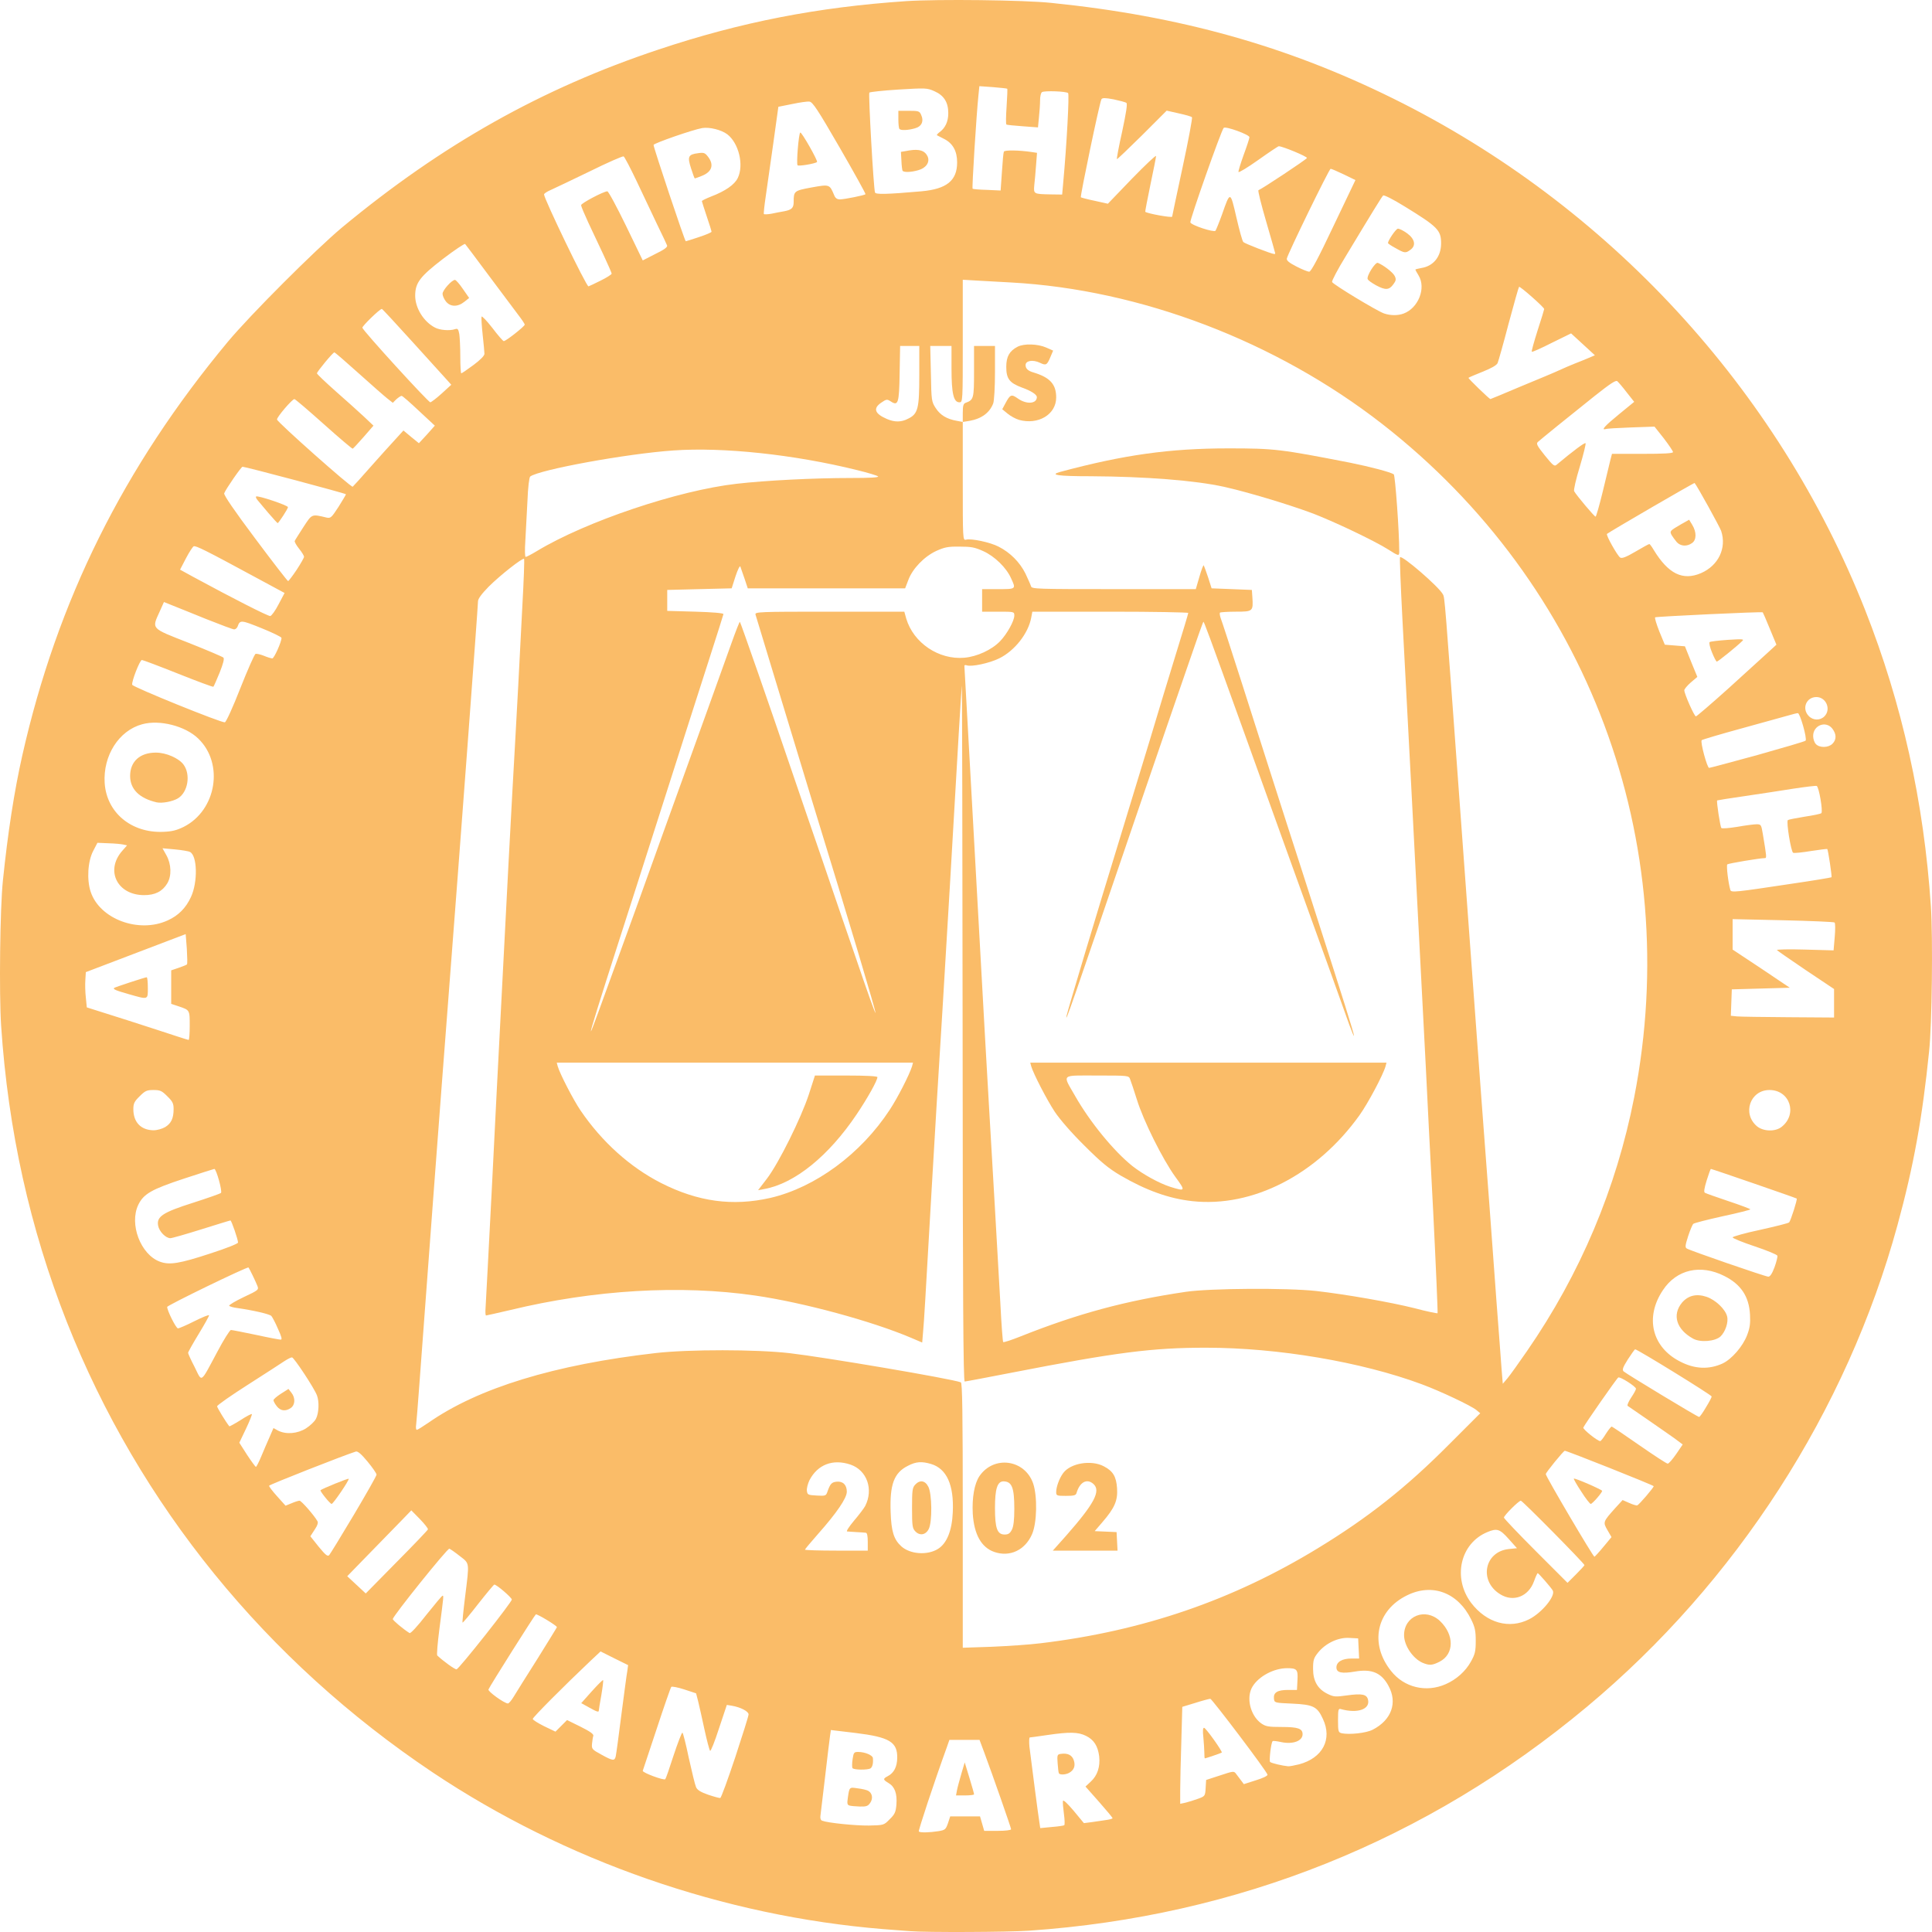 <svg width="100" height="100" viewBox="0 0 100 100" fill="none" xmlns="http://www.w3.org/2000/svg">
<path d="M47.124 99.958C46.941 99.95 46.307 99.891 45.707 99.85C37.462 99.175 29.26 96.324 22.407 91.747C13.771 85.97 7.194 77.884 3.459 68.423C1.55 63.579 0.417 58.494 0.058 53.084C-0.05 51.442 -0 46.99 0.15 45.582C0.4 43.139 0.733 40.964 1.159 39.08C2.968 31.077 6.394 24.183 11.787 17.697C12.954 16.297 16.314 12.938 17.697 11.779C22.874 7.486 28.043 4.576 34.078 2.567C38.338 1.142 42.331 0.367 46.916 0.058C48.558 -0.05 53.009 -0 54.418 0.15C61.07 0.825 66.622 2.384 72.132 5.11C83.236 10.603 92.014 20.123 96.54 31.577C98.449 36.42 99.583 41.505 99.942 46.916C100.05 48.558 100 53.009 99.85 54.418C99.5 57.861 99.05 60.353 98.216 63.404C95.59 73.024 89.863 81.902 82.136 88.346C73.85 95.265 64.055 99.191 53.251 99.933C52.159 100.008 47.941 100.025 47.124 99.958ZM48.574 94.781C48.916 94.723 48.95 94.698 49.066 94.373L49.183 94.015H49.958H50.725L50.834 94.39L50.942 94.765H51.634C52.026 94.765 52.334 94.731 52.334 94.681C52.334 94.606 51.384 91.889 50.934 90.68L50.7 90.055H49.925H49.141L49.025 90.388C48.316 92.347 47.524 94.757 47.557 94.798C47.624 94.865 48.099 94.856 48.574 94.781ZM55.085 94.473C55.118 94.456 55.11 94.19 55.068 93.881C55.027 93.581 55.002 93.281 55.018 93.214C55.035 93.139 55.26 93.356 55.577 93.731L56.102 94.365L56.494 94.315C56.702 94.281 57.036 94.24 57.236 94.206C57.427 94.181 57.586 94.14 57.586 94.106C57.586 94.081 57.269 93.698 56.886 93.264L56.185 92.472L56.452 92.222C56.802 91.906 56.952 91.447 56.894 90.913C56.827 90.372 56.619 90.047 56.21 89.847C55.802 89.646 55.352 89.638 54.21 89.805C53.751 89.871 53.343 89.93 53.301 89.93C53.268 89.93 53.259 90.147 53.284 90.413C53.393 91.305 53.751 94.056 53.801 94.34L53.843 94.623L54.435 94.565C54.76 94.54 55.052 94.498 55.085 94.473ZM46.049 94.165C46.315 93.906 46.365 93.798 46.399 93.398C46.44 92.831 46.315 92.481 45.99 92.289C45.698 92.114 45.69 92.072 45.957 91.93C46.274 91.764 46.432 91.447 46.44 90.997C46.457 90.163 46.04 89.913 44.273 89.697L43.006 89.546L42.964 89.838C42.939 90.005 42.822 90.963 42.706 91.972C42.589 92.981 42.481 93.889 42.464 93.998C42.447 94.115 42.481 94.215 42.556 94.24C42.856 94.356 44.281 94.498 44.973 94.49C45.748 94.473 45.748 94.473 46.049 94.165ZM62.004 93.106C62.371 92.973 62.379 92.964 62.404 92.547L62.429 92.131L63.146 91.897C63.846 91.664 63.871 91.664 63.98 91.814C64.046 91.906 64.163 92.056 64.238 92.156L64.38 92.347L65.005 92.147C65.363 92.039 65.622 91.914 65.605 91.856C65.572 91.68 62.729 87.929 62.646 87.929C62.596 87.929 62.246 88.021 61.879 88.138L61.195 88.346L61.145 90.155C61.112 91.155 61.087 92.281 61.087 92.664V93.364L61.362 93.306C61.504 93.273 61.795 93.181 62.004 93.106ZM38.054 90.963C38.429 89.822 38.746 88.821 38.746 88.738C38.746 88.579 38.329 88.363 37.879 88.288L37.621 88.246L37.212 89.471C36.995 90.147 36.787 90.663 36.754 90.622C36.72 90.588 36.587 90.088 36.462 89.513C36.337 88.938 36.195 88.288 36.137 88.063L36.029 87.646L35.42 87.446C35.087 87.337 34.786 87.279 34.745 87.312C34.711 87.354 34.37 88.329 33.995 89.471C33.611 90.622 33.286 91.597 33.269 91.655C33.236 91.747 34.37 92.172 34.436 92.089C34.461 92.072 34.653 91.522 34.861 90.872C35.078 90.213 35.287 89.68 35.32 89.68C35.353 89.68 35.503 90.272 35.653 90.997C35.812 91.714 35.978 92.397 36.029 92.506C36.095 92.656 36.279 92.764 36.662 92.897C36.962 92.998 37.237 93.073 37.279 93.064C37.329 93.056 37.671 92.106 38.054 90.963ZM67.239 91.322C68.456 90.997 68.973 90.03 68.473 88.971C68.181 88.329 67.972 88.229 66.88 88.179C65.972 88.138 65.963 88.138 65.939 87.921C65.905 87.604 66.122 87.471 66.664 87.471H67.131L67.156 86.979C67.189 86.412 67.131 86.345 66.622 86.345C65.939 86.345 65.155 86.762 64.83 87.296C64.488 87.854 64.713 88.788 65.272 89.196C65.513 89.363 65.638 89.388 66.347 89.388C67.181 89.388 67.422 89.471 67.422 89.763C67.422 90.113 66.922 90.297 66.322 90.172C66.097 90.122 65.897 90.097 65.872 90.122C65.788 90.197 65.68 91.139 65.739 91.197C65.805 91.264 66.389 91.397 66.672 91.422C66.747 91.43 66.997 91.38 67.239 91.322ZM31.869 90.913C31.894 90.805 32.027 89.838 32.161 88.763C32.302 87.688 32.436 86.662 32.469 86.495L32.511 86.187L31.802 85.837L31.085 85.478L30.56 85.97C29.185 87.271 27.576 88.888 27.576 88.971C27.576 89.021 27.843 89.188 28.159 89.346L28.751 89.63L29.051 89.33L29.351 89.03L30.043 89.371C30.543 89.621 30.735 89.755 30.71 89.847C30.685 89.913 30.66 90.097 30.643 90.255C30.618 90.522 30.643 90.555 31.119 90.814C31.719 91.147 31.811 91.155 31.869 90.913ZM71.049 89.53C72.024 89.03 72.349 88.129 71.865 87.254C71.499 86.579 70.999 86.37 70.132 86.52C69.44 86.637 69.173 86.579 69.173 86.304C69.173 86.02 69.473 85.845 69.948 85.845H70.348L70.323 85.328L70.298 84.803L69.832 84.778C69.265 84.745 68.614 85.053 68.223 85.537C67.998 85.82 67.964 85.92 67.964 86.379C67.964 87.012 68.206 87.429 68.723 87.679C69.031 87.829 69.123 87.838 69.715 87.754C70.498 87.646 70.74 87.696 70.807 87.971C70.932 88.471 70.265 88.704 69.406 88.463C69.273 88.421 69.256 88.488 69.256 89.046C69.256 89.621 69.273 89.671 69.448 89.713C69.848 89.796 70.715 89.705 71.049 89.53ZM26.584 87.829C26.7 87.629 27.259 86.746 27.817 85.862C28.368 84.978 28.826 84.236 28.826 84.22C28.826 84.145 27.793 83.519 27.734 83.561C27.667 83.603 25.342 87.287 25.283 87.446C25.242 87.546 26.084 88.154 26.284 88.171C26.334 88.179 26.467 88.021 26.584 87.829ZM74.833 87.171C75.383 86.929 75.859 86.504 76.134 86.004C76.35 85.62 76.384 85.462 76.384 84.928C76.384 84.411 76.342 84.22 76.15 83.828C75.467 82.427 74.133 81.927 72.824 82.577C71.24 83.353 70.874 85.078 71.999 86.487C72.674 87.346 73.816 87.621 74.833 87.171ZM25.108 84.645C25.867 83.686 26.492 82.853 26.492 82.794C26.492 82.694 25.692 82.002 25.583 82.019C25.558 82.019 25.183 82.469 24.75 83.019C24.325 83.569 23.958 84.003 23.941 83.986C23.924 83.978 23.983 83.361 24.075 82.636C24.3 80.819 24.316 80.944 23.791 80.535C23.549 80.343 23.308 80.177 23.258 80.16C23.158 80.135 20.323 83.661 20.332 83.803C20.332 83.87 20.865 84.32 21.199 84.528C21.249 84.561 21.607 84.178 22.066 83.586C22.499 83.044 22.874 82.594 22.907 82.594C22.966 82.594 22.974 82.552 22.741 84.336C22.649 85.045 22.599 85.653 22.632 85.687C22.941 85.979 23.549 86.42 23.633 86.404C23.691 86.395 24.35 85.603 25.108 84.645ZM53.876 85.053C59.153 84.42 63.804 82.828 68.214 80.135C70.79 78.568 72.791 76.992 75 74.766L76.617 73.149L76.417 72.983C76.142 72.757 74.558 72.007 73.591 71.649C70.473 70.49 66.139 69.757 62.421 69.757C59.645 69.757 57.803 69.99 52.367 71.049C51.084 71.299 49.983 71.507 49.933 71.507C49.858 71.507 49.833 67.081 49.825 53.401C49.816 43.439 49.8 35.378 49.783 35.495C49.767 35.612 49.7 36.72 49.625 37.954C49.391 42.081 48.916 50.1 48.791 52.126C48.599 55.152 48.341 59.461 48.208 61.795C47.883 67.464 47.833 68.339 47.782 68.898L47.733 69.49L47.166 69.248C45.132 68.381 41.564 67.414 39.08 67.056C35.228 66.497 30.76 66.755 26.417 67.806C25.758 67.956 25.192 68.089 25.158 68.089C25.125 68.089 25.117 67.914 25.133 67.697C25.15 67.472 25.292 64.688 25.458 61.504C25.617 58.319 25.817 54.326 25.909 52.626C26 50.934 26.184 47.382 26.317 44.748C26.459 42.114 26.609 39.296 26.659 38.496C26.7 37.696 26.776 36.329 26.826 35.453C26.867 34.586 26.967 32.769 27.034 31.419C27.109 30.077 27.151 28.951 27.126 28.926C27.05 28.86 25.884 29.776 25.292 30.368C24.925 30.743 24.741 30.994 24.741 31.127C24.741 31.394 23.783 44.24 23.199 51.792C22.858 56.169 21.974 67.989 21.699 71.757C21.632 72.699 21.557 73.591 21.54 73.741C21.515 73.883 21.532 74.008 21.574 74.008C21.615 74.008 21.882 73.841 22.174 73.641C24.75 71.841 28.701 70.632 33.953 70.032C35.662 69.84 39.146 69.84 40.872 70.04C42.672 70.248 49.216 71.357 49.733 71.549C49.808 71.574 49.833 73.033 49.833 78.434V85.287L51.317 85.237C52.126 85.203 53.284 85.128 53.876 85.053ZM79.151 83.811C79.81 83.478 80.535 82.594 80.368 82.319C80.268 82.152 79.635 81.427 79.593 81.427C79.568 81.427 79.485 81.61 79.401 81.844C79.118 82.636 78.334 82.944 77.651 82.519C76.534 81.835 76.826 80.31 78.101 80.177L78.518 80.135L78.093 79.66C77.626 79.135 77.484 79.093 76.984 79.301C75.575 79.885 75.175 81.677 76.15 82.969C76.951 84.011 78.118 84.336 79.151 83.811ZM22.149 79.16C22.166 79.118 21.974 78.876 21.732 78.626L21.29 78.176L20.823 78.659C20.573 78.918 19.823 79.685 19.165 80.36L17.973 81.585L18.448 82.027L18.931 82.477L20.523 80.86C21.399 79.977 22.132 79.21 22.149 79.16ZM82.011 81.01C82.011 80.927 78.801 77.676 78.718 77.676C78.609 77.676 77.843 78.443 77.843 78.551C77.843 78.593 78.584 79.376 79.485 80.277L81.135 81.927L81.569 81.494C81.811 81.252 82.011 81.035 82.011 81.01ZM18.314 78.409C18.956 77.326 19.49 76.392 19.49 76.325C19.49 76.267 19.281 75.959 19.023 75.65C18.698 75.258 18.514 75.1 18.414 75.133C17.781 75.333 13.946 76.842 13.93 76.9C13.913 76.934 14.105 77.184 14.346 77.451L14.78 77.934L15.088 77.809C15.263 77.734 15.447 77.676 15.505 77.676C15.605 77.684 16.255 78.426 16.43 78.734C16.48 78.809 16.43 78.968 16.28 79.185L16.064 79.518L16.497 80.06C16.847 80.485 16.956 80.577 17.039 80.493C17.089 80.435 17.664 79.501 18.314 78.409ZM83.003 80.052L83.411 79.56L83.203 79.201C82.961 78.784 82.969 78.768 83.611 78.051L83.986 77.642L84.328 77.793C84.511 77.876 84.703 77.934 84.745 77.918C84.845 77.876 85.595 77.001 85.595 76.925C85.595 76.876 81.11 75.092 80.994 75.092C80.927 75.092 80.01 76.217 80.01 76.3C80.01 76.425 82.469 80.593 82.527 80.577C82.561 80.56 82.778 80.327 83.003 80.052ZM48.541 80.177C49.008 79.893 49.275 79.226 49.316 78.276C49.383 76.859 48.999 76.017 48.191 75.775C47.708 75.633 47.416 75.65 46.999 75.867C46.274 76.225 46.049 76.834 46.099 78.259C46.132 79.268 46.265 79.685 46.649 80.035C47.107 80.452 47.999 80.51 48.541 80.177ZM44.915 79.802C44.915 79.493 44.882 79.343 44.815 79.335C44.757 79.326 44.54 79.31 44.331 79.301C44.123 79.285 43.906 79.276 43.848 79.268C43.789 79.26 43.948 79.018 44.198 78.718C44.448 78.426 44.715 78.076 44.782 77.951C45.223 77.084 44.873 76.1 44.023 75.808C43.114 75.5 42.322 75.8 41.897 76.617C41.814 76.792 41.747 77.042 41.764 77.159C41.789 77.367 41.814 77.384 42.272 77.409C42.731 77.434 42.756 77.426 42.831 77.201C42.972 76.8 43.048 76.717 43.306 76.692C43.631 76.659 43.831 76.859 43.831 77.209C43.831 77.542 43.314 78.301 42.339 79.401C41.972 79.818 41.664 80.185 41.664 80.21C41.664 80.235 42.397 80.26 43.289 80.26H44.915V79.802ZM13.529 75.367C13.663 75.05 13.854 74.6 13.963 74.358L14.155 73.916L14.396 74.05C14.813 74.258 15.397 74.208 15.838 73.933C16.055 73.791 16.289 73.574 16.355 73.433C16.505 73.149 16.53 72.541 16.405 72.224C16.272 71.857 15.213 70.257 15.113 70.257C15.055 70.257 14.88 70.348 14.713 70.457C14.555 70.565 13.704 71.115 12.829 71.674C11.954 72.232 11.237 72.733 11.237 72.791C11.237 72.858 11.687 73.599 11.87 73.825C11.879 73.841 12.137 73.7 12.446 73.508C12.746 73.308 13.012 73.174 13.037 73.191C13.054 73.216 12.921 73.558 12.729 73.958L12.387 74.675L12.787 75.3C13.012 75.642 13.221 75.925 13.246 75.925C13.271 75.925 13.404 75.675 13.529 75.367ZM86.762 75.258L87.096 74.766L86.662 74.441C86.42 74.266 85.787 73.833 85.262 73.466C84.737 73.108 84.278 72.791 84.245 72.766C84.211 72.733 84.295 72.541 84.428 72.341C84.57 72.132 84.678 71.932 84.678 71.882C84.678 71.766 83.853 71.24 83.761 71.299C83.678 71.349 82.011 73.741 81.952 73.891C81.919 73.975 82.686 74.591 82.828 74.591C82.861 74.591 82.994 74.425 83.119 74.216C83.253 74.008 83.386 73.841 83.419 73.841C83.453 73.841 84.095 74.275 84.845 74.8C85.603 75.325 86.262 75.758 86.32 75.758C86.379 75.758 86.57 75.533 86.762 75.258ZM88.296 72.849C88.463 72.582 88.596 72.324 88.596 72.282C88.596 72.207 84.753 69.84 84.636 69.84C84.611 69.84 84.445 70.073 84.261 70.357C84.003 70.765 83.953 70.898 84.036 70.982C84.161 71.099 87.862 73.341 87.946 73.341C87.979 73.341 88.138 73.124 88.296 72.849ZM79.043 69.923C81.794 65.939 83.661 61.512 84.586 56.794C87.179 43.539 82.202 30.252 71.549 21.949C66.047 17.664 59.036 14.988 52.334 14.621C51.901 14.596 51.159 14.555 50.692 14.53L49.833 14.48V17.656C49.833 20.79 49.833 20.823 49.658 20.823C49.358 20.823 49.25 20.373 49.25 19.073V17.906H48.699H48.149L48.183 19.348C48.208 20.732 48.216 20.79 48.433 21.124C48.666 21.482 48.999 21.69 49.525 21.782L49.833 21.84V24.908C49.833 27.918 49.833 27.976 50 27.934C50.267 27.859 51.25 28.068 51.684 28.293C52.292 28.601 52.784 29.101 53.076 29.685C53.209 29.968 53.343 30.268 53.368 30.352C53.409 30.485 53.684 30.493 57.652 30.493H61.895L62.079 29.86C62.179 29.51 62.279 29.243 62.304 29.26C62.321 29.285 62.421 29.56 62.529 29.877L62.712 30.452L63.755 30.493L64.796 30.535L64.822 30.902C64.871 31.644 64.855 31.66 63.971 31.66C63.546 31.66 63.179 31.685 63.146 31.71C63.121 31.735 63.138 31.86 63.179 31.985C63.229 32.102 63.73 33.644 64.296 35.412C64.863 37.179 65.455 39.038 65.613 39.538C65.78 40.047 66.247 41.505 66.655 42.789C67.072 44.073 67.748 46.174 68.156 47.457C69.523 51.709 70.09 53.509 70.082 53.609C70.082 53.668 69.973 53.409 69.84 53.043C69.615 52.401 68.556 49.45 66.48 43.706C65.955 42.239 65.013 39.63 64.396 37.913C62.512 32.686 62.312 32.152 62.287 32.186C62.262 32.202 61.929 33.153 61.537 34.295C61.145 35.437 60.637 36.912 60.403 37.579C60.17 38.246 59.52 40.155 58.944 41.831C55.318 52.451 55.118 53.034 55.21 52.559C55.268 52.284 56.752 47.332 57.919 43.539C58.369 42.072 59.078 39.746 59.495 38.371C59.903 36.995 60.528 34.953 60.87 33.836C61.22 32.711 61.504 31.761 61.504 31.727C61.504 31.694 59.687 31.66 57.469 31.66H53.434L53.376 31.969C53.226 32.786 52.517 33.686 51.717 34.078C51.209 34.328 50.275 34.528 50.033 34.436C49.967 34.411 49.916 34.428 49.916 34.461C49.916 34.503 49.975 35.512 50.042 36.704C50.108 37.896 50.367 42.622 50.625 47.207C50.875 51.792 51.142 56.46 51.209 57.586C51.342 59.803 51.617 64.613 51.784 67.564C51.834 68.581 51.901 69.44 51.925 69.465C51.959 69.49 52.367 69.356 52.843 69.165C55.819 67.981 58.278 67.322 61.379 66.864C62.637 66.68 66.614 66.655 68.131 66.822C69.665 66.997 71.957 67.397 73.224 67.714C73.85 67.881 74.383 67.989 74.408 67.972C74.425 67.948 74.325 65.597 74.183 62.737C74.033 59.878 73.858 56.494 73.799 55.21C73.733 53.926 73.549 50.325 73.383 47.207C73.108 41.872 73.008 39.963 72.591 32.086C72.499 30.327 72.441 28.868 72.466 28.843C72.574 28.726 74.475 30.368 74.683 30.76C74.783 30.944 74.766 30.768 75.592 42.081C75.867 45.865 76.15 49.708 76.217 50.625C76.484 54.301 76.934 60.337 77.092 62.379C77.176 63.571 77.342 65.822 77.459 67.381C77.576 68.939 77.701 70.532 77.726 70.924L77.784 71.624L78.026 71.34C78.159 71.182 78.618 70.54 79.043 69.923ZM11.237 69.99C11.57 69.356 11.896 68.84 11.954 68.84C12.012 68.84 12.596 68.956 13.238 69.09C13.88 69.231 14.463 69.34 14.53 69.34C14.613 69.34 14.58 69.198 14.388 68.781C14.255 68.464 14.096 68.173 14.046 68.114C13.946 68.014 13.113 67.823 12.296 67.706C12.079 67.681 11.887 67.622 11.862 67.589C11.837 67.547 12.179 67.347 12.612 67.139C13.379 66.781 13.404 66.755 13.321 66.555C13.246 66.355 12.912 65.663 12.863 65.605C12.812 65.547 8.653 67.564 8.653 67.647C8.653 67.839 9.111 68.756 9.211 68.756C9.27 68.756 9.661 68.589 10.07 68.381C10.487 68.173 10.82 68.039 10.82 68.081C10.82 68.131 10.578 68.564 10.278 69.056C9.978 69.548 9.736 69.981 9.736 70.023C9.736 70.065 9.886 70.398 10.078 70.765C10.47 71.557 10.353 71.64 11.237 69.99ZM89.163 70.573C89.638 70.348 90.213 69.681 90.43 69.106C90.572 68.74 90.605 68.498 90.58 68.048C90.53 67.106 90.113 66.48 89.255 66.047C88.021 65.422 86.779 65.705 86.07 66.781C85.128 68.189 85.503 69.731 86.962 70.473C87.713 70.865 88.454 70.898 89.163 70.573ZM91.847 65.597C91.947 65.322 92.014 65.047 91.997 64.997C91.981 64.938 91.455 64.722 90.83 64.513C90.205 64.305 89.688 64.096 89.68 64.046C89.68 64.005 90.322 63.821 91.114 63.654C91.897 63.479 92.572 63.313 92.606 63.271C92.689 63.179 93.039 62.079 92.998 62.037C92.964 62.004 88.613 60.503 88.554 60.503C88.538 60.503 88.438 60.77 88.338 61.095C88.213 61.504 88.179 61.704 88.246 61.737C88.296 61.77 88.838 61.962 89.463 62.171C90.088 62.379 90.597 62.571 90.597 62.596C90.597 62.621 89.947 62.788 89.163 62.954C88.371 63.129 87.688 63.304 87.646 63.346C87.604 63.379 87.479 63.671 87.379 63.98C87.229 64.446 87.212 64.563 87.304 64.621C87.446 64.722 91.339 66.064 91.522 66.08C91.614 66.089 91.722 65.93 91.847 65.597ZM10.887 64.88C11.737 64.605 12.321 64.371 12.321 64.313C12.321 64.155 11.979 63.171 11.929 63.171C11.896 63.171 11.229 63.379 10.428 63.629C9.628 63.88 8.903 64.088 8.819 64.088C8.578 64.088 8.244 63.746 8.186 63.446C8.094 62.971 8.419 62.754 9.995 62.254C10.745 62.012 11.395 61.787 11.437 61.745C11.52 61.67 11.195 60.503 11.095 60.503C11.07 60.503 10.37 60.728 9.528 61.004C7.836 61.562 7.436 61.795 7.161 62.354C6.677 63.354 7.277 64.938 8.278 65.305C8.778 65.488 9.286 65.405 10.887 64.88ZM39.871 62.004C42.206 61.462 44.565 59.72 46.057 57.436C46.474 56.802 47.066 55.635 47.207 55.193L47.257 55.002H38.038H28.818L28.868 55.193C28.985 55.593 29.676 56.927 30.043 57.469C31.152 59.103 32.611 60.412 34.211 61.229C36.129 62.204 37.921 62.446 39.871 62.004ZM8.553 58.336C8.861 58.144 8.986 57.886 8.986 57.402C8.986 57.119 8.936 57.011 8.661 56.744C8.378 56.46 8.294 56.419 7.944 56.419C7.594 56.419 7.511 56.46 7.227 56.744C6.952 57.011 6.902 57.119 6.902 57.411C6.902 58.086 7.294 58.494 7.944 58.503C8.136 58.503 8.394 58.428 8.553 58.336ZM92.214 58.328C93.056 57.669 92.647 56.419 91.589 56.419C90.588 56.419 90.163 57.636 90.939 58.294C91.272 58.569 91.889 58.586 92.214 58.328ZM9.82 53.093C9.82 52.267 9.828 52.284 9.236 52.084L8.861 51.959V51.092V50.225L9.253 50.092C9.47 50.017 9.661 49.941 9.678 49.916C9.703 49.892 9.695 49.533 9.67 49.108L9.611 48.349L8.778 48.666C8.319 48.841 7.161 49.283 6.194 49.65L4.443 50.317L4.418 50.717C4.401 50.942 4.41 51.35 4.443 51.634L4.493 52.142L5.468 52.451C6.002 52.617 7.177 52.992 8.069 53.284C8.961 53.576 9.72 53.826 9.761 53.826C9.795 53.834 9.82 53.501 9.82 53.093ZM32.035 49.458C32.419 48.408 33.419 45.648 34.245 43.331C35.078 41.014 36.145 38.054 36.62 36.745C37.087 35.437 37.654 33.87 37.871 33.261C38.088 32.652 38.279 32.169 38.296 32.186C38.338 32.227 39.888 36.679 40.872 39.58C41.347 40.98 42.114 43.214 42.572 44.54C43.023 45.873 43.823 48.208 44.348 49.725C44.865 51.25 45.298 52.467 45.315 52.426C45.34 52.351 43.989 47.816 42.022 41.414C41.539 39.83 40.697 37.054 40.147 35.245C39.596 33.436 39.13 31.886 39.105 31.811C39.063 31.669 39.28 31.66 42.931 31.66H46.807L46.907 32.019C47.282 33.278 48.591 34.161 49.916 34.044C50.575 33.986 51.334 33.636 51.767 33.186C52.126 32.811 52.501 32.136 52.501 31.86C52.501 31.66 52.484 31.66 51.667 31.66H50.834V31.077V30.493H51.667C52.601 30.493 52.592 30.493 52.334 29.935C52.092 29.385 51.484 28.793 50.892 28.526C50.45 28.326 50.267 28.293 49.666 28.293C49.066 28.284 48.883 28.326 48.458 28.518C47.833 28.809 47.232 29.435 47.016 30.018L46.849 30.452H42.781H38.704L38.538 29.951C38.438 29.676 38.346 29.393 38.321 29.326C38.296 29.26 38.188 29.476 38.071 29.826L37.871 30.452L36.204 30.493L34.536 30.535V31.077V31.619L35.995 31.66C36.895 31.685 37.446 31.735 37.446 31.785C37.437 31.835 37.112 32.861 36.72 34.078C36.329 35.295 35.287 38.538 34.411 41.289C33.536 44.04 32.461 47.382 32.035 48.708C31.002 51.925 30.577 53.284 30.585 53.376C30.585 53.426 30.752 52.992 30.96 52.417C31.169 51.842 31.652 50.517 32.035 49.458ZM94.931 51.934V51.192L93.473 50.217C92.672 49.675 91.997 49.208 91.972 49.175C91.956 49.141 92.606 49.125 93.423 49.15L94.906 49.191L94.965 48.499C94.998 48.124 94.998 47.782 94.957 47.749C94.923 47.716 93.715 47.666 92.289 47.632L89.68 47.574V48.366V49.15L91.164 50.133L92.639 51.125L91.139 51.167L89.638 51.209L89.613 51.892L89.588 52.576L89.905 52.609C90.08 52.626 91.28 52.642 92.581 52.651L94.931 52.667V51.934ZM8.678 47.641C9.236 47.391 9.628 46.99 9.886 46.424C10.245 45.648 10.212 44.29 9.836 44.098C9.761 44.056 9.403 43.998 9.053 43.965L8.411 43.906L8.611 44.265C8.869 44.723 8.894 45.34 8.653 45.732C8.403 46.14 8.028 46.332 7.461 46.332C6.069 46.332 5.435 45.057 6.327 44.04L6.577 43.756L6.385 43.714C6.277 43.689 5.935 43.656 5.618 43.648L5.043 43.623L4.826 44.04C4.543 44.573 4.485 45.532 4.693 46.157C5.16 47.574 7.186 48.324 8.678 47.641ZM92.698 45.748C93.84 45.582 94.781 45.423 94.798 45.407C94.832 45.373 94.623 43.998 94.581 43.948C94.565 43.931 94.181 43.981 93.74 44.048C93.289 44.123 92.873 44.165 92.814 44.14C92.706 44.098 92.447 42.539 92.539 42.447C92.564 42.422 92.948 42.347 93.406 42.272C93.856 42.206 94.248 42.122 94.273 42.089C94.365 41.997 94.148 40.722 94.031 40.68C93.973 40.663 93.431 40.73 92.823 40.822C92.214 40.922 91.089 41.089 90.313 41.205C89.538 41.314 88.896 41.422 88.879 41.43C88.838 41.48 89.038 42.789 89.096 42.856C89.13 42.898 89.505 42.864 89.921 42.797C90.338 42.722 90.788 42.664 90.922 42.664C91.155 42.664 91.164 42.689 91.247 43.189C91.439 44.331 91.447 44.415 91.355 44.415C91.089 44.415 89.463 44.69 89.405 44.74C89.346 44.798 89.455 45.707 89.563 46.065C89.605 46.207 89.822 46.182 92.698 45.748ZM9.511 42.797C11.204 41.939 11.604 39.521 10.262 38.229C9.595 37.579 8.261 37.237 7.361 37.487C6.152 37.812 5.327 39.113 5.418 40.53C5.518 42.056 6.794 43.123 8.444 43.056C8.894 43.039 9.136 42.981 9.511 42.797ZM90.964 39.08C92.297 38.704 93.414 38.379 93.456 38.338C93.548 38.246 93.173 36.912 93.056 36.912C93.006 36.912 92.772 36.971 92.547 37.037C92.322 37.096 91.239 37.404 90.138 37.704C89.038 38.004 88.113 38.279 88.079 38.313C87.996 38.396 88.363 39.746 88.463 39.746C88.504 39.746 89.63 39.446 90.964 39.08ZM94.848 38.496C95.065 38.279 95.057 37.996 94.84 37.712C94.506 37.287 93.848 37.537 93.848 38.096C93.848 38.238 93.906 38.429 93.99 38.513C94.173 38.713 94.632 38.713 94.848 38.496ZM12.437 35.628C12.821 34.661 13.171 33.861 13.229 33.844C13.279 33.828 13.479 33.87 13.663 33.944C13.838 34.02 14.038 34.078 14.096 34.078C14.188 34.078 14.571 33.228 14.571 33.019C14.571 32.969 14.105 32.744 13.529 32.511C12.471 32.086 12.421 32.077 12.296 32.436C12.262 32.511 12.187 32.577 12.121 32.577C12.054 32.577 11.412 32.336 10.678 32.044C9.953 31.752 9.161 31.427 8.919 31.335L8.486 31.16L8.269 31.644C7.852 32.569 7.777 32.494 9.753 33.269C10.703 33.644 11.52 33.995 11.562 34.036C11.62 34.095 11.554 34.345 11.37 34.812C11.212 35.195 11.07 35.52 11.045 35.545C11.028 35.57 10.203 35.262 9.22 34.87C8.236 34.478 7.394 34.161 7.344 34.161C7.236 34.161 6.794 35.303 6.844 35.445C6.894 35.57 11.462 37.421 11.637 37.387C11.704 37.379 12.062 36.587 12.437 35.628ZM94.431 37.079C94.79 36.72 94.523 36.079 94.015 36.079C93.498 36.079 93.248 36.67 93.614 37.054C93.84 37.296 94.206 37.304 94.431 37.079ZM89.496 35.603C90.397 34.786 91.314 33.953 91.539 33.744L91.947 33.369L91.605 32.544C91.422 32.094 91.255 31.71 91.239 31.694C91.197 31.652 85.754 31.91 85.67 31.952C85.637 31.977 85.737 32.302 85.887 32.686L86.17 33.369L86.687 33.411L87.212 33.453L87.529 34.245L87.854 35.036L87.512 35.328C87.329 35.487 87.179 35.67 87.179 35.728C87.179 35.912 87.696 37.079 87.779 37.079C87.821 37.079 88.596 36.412 89.496 35.603ZM14.421 31.277L14.73 30.693L13.171 29.852C10.645 28.484 10.137 28.234 10.028 28.276C9.978 28.293 9.795 28.576 9.628 28.893L9.32 29.485L10.003 29.86C12.046 30.968 13.88 31.902 13.988 31.886C14.055 31.877 14.255 31.602 14.421 31.277ZM15.355 29.493C15.563 29.176 15.738 28.868 15.738 28.818C15.738 28.768 15.622 28.576 15.48 28.401C15.338 28.226 15.238 28.043 15.255 28.001C15.263 27.968 15.472 27.642 15.697 27.292C16.155 26.592 16.114 26.6 16.914 26.792C17.114 26.834 17.164 26.784 17.522 26.234C17.731 25.9 17.906 25.608 17.906 25.583C17.906 25.542 12.704 24.158 12.554 24.158C12.487 24.158 11.679 25.325 11.604 25.533C11.57 25.617 12.154 26.467 13.204 27.867C14.113 29.085 14.88 30.077 14.913 30.077C14.938 30.077 15.138 29.818 15.355 29.493ZM88.038 29.668C88.946 29.276 89.38 28.368 89.088 27.484C89.013 27.267 87.854 25.167 87.713 25C87.688 24.975 83.303 27.526 83.178 27.634C83.111 27.692 83.719 28.768 83.861 28.86C83.953 28.918 84.17 28.834 84.653 28.551C85.02 28.334 85.337 28.159 85.37 28.159C85.395 28.159 85.503 28.301 85.603 28.476C86.354 29.701 87.096 30.068 88.038 29.668ZM27.784 28.526C30.335 26.984 35.103 25.383 38.121 25.041C39.63 24.866 42.147 24.741 44.031 24.741C45.015 24.741 45.507 24.716 45.448 24.658C45.407 24.616 44.915 24.466 44.365 24.333C41.105 23.524 37.412 23.133 34.853 23.316C32.427 23.483 27.892 24.316 27.442 24.666C27.392 24.708 27.326 25.233 27.301 25.925C27.267 26.584 27.217 27.501 27.192 27.976C27.159 28.468 27.167 28.826 27.209 28.826C27.251 28.826 27.509 28.693 27.784 28.526ZM82.961 25.433C83.136 24.708 83.311 23.974 83.353 23.808L83.436 23.491H85.012C86.112 23.491 86.595 23.466 86.595 23.399C86.595 23.349 86.379 23.032 86.12 22.691L85.637 22.082L84.428 22.124C83.761 22.149 83.169 22.182 83.119 22.207C82.844 22.282 83.078 22.032 83.803 21.44L84.586 20.799L84.203 20.315C83.995 20.04 83.769 19.782 83.711 19.731C83.636 19.665 83.344 19.857 82.536 20.498C81.277 21.499 79.768 22.724 79.601 22.874C79.501 22.966 79.56 23.074 79.96 23.574C80.393 24.108 80.46 24.158 80.577 24.049C81.444 23.324 82.027 22.891 82.069 22.941C82.094 22.966 81.961 23.516 81.769 24.158C81.569 24.808 81.444 25.367 81.477 25.425C81.61 25.658 82.527 26.742 82.586 26.742C82.619 26.742 82.786 26.15 82.961 25.433ZM19.173 24.175C19.648 23.641 20.223 22.999 20.457 22.749L20.882 22.282L21.282 22.616L21.682 22.941L22.099 22.491L22.507 22.032L21.682 21.265C21.232 20.84 20.832 20.49 20.79 20.49C20.74 20.49 20.623 20.573 20.515 20.665L20.332 20.849L20.056 20.632C19.907 20.515 19.24 19.931 18.573 19.331C17.906 18.731 17.339 18.239 17.306 18.239C17.231 18.239 16.405 19.24 16.405 19.323C16.405 19.365 16.847 19.782 17.381 20.257C17.922 20.732 18.581 21.324 18.848 21.574L19.331 22.032L18.823 22.616C18.539 22.941 18.289 23.208 18.256 23.224C18.223 23.233 17.547 22.657 16.755 21.949C15.963 21.24 15.28 20.657 15.238 20.657C15.122 20.657 14.313 21.607 14.338 21.715C14.371 21.866 18.173 25.242 18.256 25.192C18.289 25.167 18.706 24.708 19.173 24.175ZM46.999 21.674C47.516 21.424 47.582 21.157 47.582 19.431V17.906H47.091H46.59L46.565 19.323C46.54 20.882 46.49 21.032 46.099 20.773C45.915 20.657 45.882 20.657 45.615 20.84C45.173 21.14 45.273 21.415 45.915 21.69C46.307 21.857 46.649 21.857 46.999 21.674ZM22.866 20.365L23.358 19.915L23.149 19.681C23.032 19.556 22.232 18.673 21.374 17.722C20.507 16.764 19.79 15.989 19.765 15.989C19.656 15.989 18.739 16.881 18.756 16.964C18.798 17.131 22.166 20.823 22.274 20.823C22.324 20.815 22.591 20.615 22.866 20.365ZM78.726 19.998C79.593 19.64 80.477 19.273 80.685 19.173C80.894 19.073 81.252 18.923 81.477 18.831C81.702 18.748 82.036 18.606 82.219 18.531L82.552 18.389L81.936 17.823L81.319 17.256L80.318 17.747C79.776 18.023 79.31 18.231 79.285 18.206C79.26 18.189 79.401 17.689 79.585 17.106C79.776 16.522 79.927 16.022 79.927 15.997C79.927 15.905 78.668 14.796 78.626 14.847C78.601 14.871 78.359 15.73 78.084 16.755C77.817 17.781 77.559 18.689 77.517 18.79C77.467 18.906 77.201 19.056 76.742 19.24C76.367 19.39 76.034 19.531 76.009 19.556C75.975 19.581 77.084 20.648 77.142 20.657C77.151 20.657 77.868 20.365 78.726 19.998ZM24.5 18.898C24.85 18.639 25.075 18.414 25.075 18.314C25.075 18.231 25.033 17.789 24.983 17.331C24.933 16.864 24.908 16.447 24.925 16.389C24.942 16.339 25.192 16.597 25.483 16.972C25.767 17.347 26.034 17.656 26.075 17.656C26.192 17.656 27.159 16.889 27.159 16.805C27.159 16.755 26.992 16.514 26.792 16.255C26.592 15.989 25.917 15.088 25.283 14.238C24.65 13.388 24.108 12.662 24.075 12.629C24.049 12.596 23.533 12.938 22.933 13.396C21.74 14.313 21.49 14.638 21.49 15.305C21.49 15.947 21.932 16.655 22.516 16.956C22.766 17.089 23.266 17.131 23.549 17.039C23.691 16.989 23.724 17.03 23.774 17.297C23.799 17.472 23.825 17.997 23.825 18.473C23.825 18.939 23.849 19.323 23.875 19.323C23.908 19.323 24.183 19.131 24.5 18.898ZM72.649 16.23C73.416 15.947 73.825 14.905 73.424 14.255C73.333 14.105 73.258 13.971 73.258 13.954C73.258 13.938 73.399 13.905 73.574 13.871C74.2 13.771 74.591 13.279 74.591 12.596C74.591 11.912 74.416 11.737 72.691 10.678C72.099 10.312 71.632 10.078 71.59 10.12C71.515 10.195 71.057 10.937 69.656 13.263C69.24 13.938 68.923 14.546 68.948 14.596C68.998 14.721 71.257 16.089 71.632 16.222C71.966 16.339 72.357 16.339 72.649 16.23ZM31.077 14.53C31.402 14.371 31.66 14.205 31.66 14.163C31.66 14.13 31.469 13.688 31.235 13.188C31.002 12.687 30.643 11.929 30.443 11.504C30.243 11.07 30.077 10.678 30.077 10.62C30.077 10.52 31.244 9.903 31.435 9.903C31.494 9.903 31.927 10.712 32.402 11.687L33.269 13.479L33.919 13.146C34.386 12.921 34.561 12.787 34.528 12.704C34.503 12.637 34.27 12.137 34.003 11.595C33.744 11.053 33.269 10.053 32.953 9.378C32.627 8.694 32.327 8.119 32.277 8.094C32.219 8.078 31.435 8.419 30.527 8.869C29.61 9.311 28.709 9.745 28.518 9.828C28.318 9.911 28.159 10.02 28.159 10.062C28.159 10.287 30.343 14.822 30.46 14.822C30.477 14.822 30.76 14.688 31.077 14.53ZM69.023 11.695L70.157 9.32L69.556 9.028C69.223 8.869 68.915 8.736 68.873 8.736C68.798 8.736 66.647 13.146 66.605 13.388C66.589 13.488 66.731 13.604 67.106 13.796C67.397 13.946 67.689 14.063 67.764 14.063C67.856 14.071 68.239 13.354 69.023 11.695ZM66.005 13.113C66.005 13.096 65.797 12.354 65.538 11.47C65.28 10.587 65.097 9.861 65.138 9.845C65.322 9.778 67.622 8.253 67.647 8.178C67.672 8.103 66.38 7.569 66.189 7.569C66.155 7.569 65.68 7.886 65.13 8.278C64.58 8.669 64.121 8.944 64.105 8.903C64.088 8.861 64.213 8.461 64.371 8.019C64.538 7.569 64.671 7.161 64.671 7.102C64.671 6.969 63.438 6.519 63.338 6.619C63.213 6.744 61.57 11.404 61.612 11.512C61.67 11.662 62.821 12.037 62.913 11.945C62.946 11.896 63.104 11.512 63.254 11.095C63.679 9.878 63.679 9.878 63.996 11.254C64.146 11.904 64.305 12.487 64.355 12.529C64.421 12.604 65.797 13.138 65.947 13.146C65.98 13.154 66.005 13.138 66.005 13.113ZM36.179 12.271C36.537 12.154 36.829 12.029 36.829 11.995C36.829 11.962 36.72 11.604 36.579 11.195C36.445 10.787 36.329 10.437 36.329 10.412C36.329 10.378 36.545 10.278 36.812 10.17C37.537 9.895 38.029 9.553 38.188 9.211C38.513 8.536 38.238 7.411 37.646 6.952C37.337 6.719 36.729 6.569 36.354 6.627C35.887 6.702 33.828 7.419 33.828 7.502C33.828 7.644 35.445 12.487 35.495 12.487C35.52 12.487 35.828 12.387 36.179 12.271ZM60.67 11.212C60.67 11.195 60.912 10.045 61.212 8.653C61.512 7.261 61.729 6.102 61.696 6.069C61.662 6.027 61.354 5.944 61.012 5.868L60.387 5.727L59.12 6.994C58.411 7.694 57.828 8.253 57.811 8.236C57.794 8.211 57.911 7.569 58.086 6.794C58.294 5.818 58.361 5.377 58.303 5.327C58.253 5.285 57.953 5.21 57.644 5.143C57.202 5.06 57.061 5.06 57.011 5.135C56.919 5.277 55.902 10.162 55.944 10.212C55.968 10.228 56.294 10.32 56.669 10.395L57.344 10.545L58.586 9.253C59.278 8.544 59.837 8.011 59.837 8.078C59.837 8.144 59.703 8.811 59.545 9.561C59.386 10.32 59.27 10.945 59.278 10.962C59.378 11.053 60.67 11.287 60.67 11.212ZM40.58 10.937C40.98 10.862 41.08 10.762 41.08 10.453C41.08 9.886 41.105 9.87 42.005 9.703C42.939 9.536 42.939 9.536 43.173 10.095C43.239 10.262 43.323 10.32 43.489 10.32C43.731 10.312 44.74 10.112 44.798 10.053C44.815 10.028 44.215 8.944 43.464 7.644C42.331 5.685 42.064 5.277 41.897 5.26C41.797 5.243 41.389 5.302 40.997 5.385L40.288 5.527L40.022 7.444C39.871 8.503 39.696 9.736 39.63 10.195C39.563 10.645 39.521 11.045 39.538 11.079C39.563 11.104 39.738 11.095 39.93 11.062C40.13 11.02 40.422 10.962 40.58 10.937ZM47.682 9.903C48.999 9.786 49.541 9.353 49.541 8.403C49.541 7.819 49.316 7.419 48.874 7.194C48.691 7.102 48.524 7.019 48.499 7.002C48.474 6.986 48.533 6.919 48.616 6.852C48.925 6.635 49.083 6.294 49.083 5.86C49.083 5.293 48.858 4.935 48.358 4.718C47.983 4.551 47.907 4.551 46.507 4.635C45.707 4.685 45.023 4.76 44.998 4.793C44.94 4.86 45.215 9.761 45.29 9.962C45.323 10.07 45.873 10.062 47.682 9.903ZM55.027 9.511C55.218 7.436 55.352 4.885 55.285 4.818C55.193 4.726 54.068 4.685 53.934 4.768C53.876 4.801 53.834 4.993 53.834 5.185C53.834 5.385 53.809 5.777 53.776 6.069L53.726 6.594L52.934 6.535C52.501 6.502 52.117 6.469 52.092 6.444C52.059 6.427 52.067 6.01 52.101 5.518C52.134 5.018 52.151 4.601 52.134 4.593C52.117 4.576 51.784 4.543 51.4 4.51L50.692 4.46L50.642 4.952C50.542 5.91 50.3 9.736 50.342 9.77C50.358 9.786 50.692 9.82 51.084 9.828L51.792 9.861L51.859 8.903C51.892 8.378 51.934 7.902 51.959 7.852C51.984 7.761 52.734 7.769 53.401 7.869L53.676 7.911L53.626 8.553C53.601 8.903 53.559 9.37 53.534 9.586C53.493 10.045 53.501 10.045 54.385 10.062L54.977 10.07L55.027 9.511Z" fill="#FABC68"/>
<path d="M49.533 92.664C49.558 92.522 49.666 92.139 49.758 91.814L49.933 91.222L50.175 92.014C50.308 92.448 50.417 92.831 50.417 92.873C50.417 92.906 50.208 92.931 49.95 92.931H49.483L49.533 92.664Z" fill="#FABC68"/>
<path d="M54.81 91.789C54.785 91.747 54.76 91.514 54.743 91.264C54.71 90.839 54.726 90.805 54.91 90.78C55.26 90.73 55.485 90.839 55.577 91.105C55.677 91.397 55.593 91.622 55.335 91.764C55.151 91.864 54.86 91.872 54.81 91.789Z" fill="#FABC68"/>
<path d="M43.973 93.456C43.856 93.423 43.84 93.356 43.881 93.073C43.965 92.489 43.956 92.497 44.39 92.564C44.615 92.589 44.857 92.647 44.932 92.689C45.148 92.806 45.198 93.081 45.048 93.306C44.932 93.481 44.848 93.514 44.515 93.506C44.298 93.498 44.056 93.481 43.973 93.456Z" fill="#FABC68"/>
<path d="M44.123 91.514C44.098 91.464 44.098 91.264 44.131 91.055C44.181 90.713 44.206 90.68 44.415 90.68C44.765 90.68 45.165 90.847 45.181 90.997C45.206 91.272 45.157 91.464 45.056 91.531C44.906 91.622 44.181 91.614 44.123 91.514Z" fill="#FABC68"/>
<path d="M62.337 90.73C62.337 90.58 62.312 90.222 62.287 89.938C62.246 89.588 62.262 89.43 62.321 89.43C62.412 89.43 63.296 90.672 63.238 90.714C63.213 90.739 62.404 91.014 62.362 91.014C62.346 91.014 62.337 90.889 62.337 90.73Z" fill="#FABC68"/>
<path d="M30.477 88.371L30.085 88.154L30.635 87.537C30.935 87.204 31.202 86.937 31.219 86.962C31.235 86.979 31.194 87.329 31.127 87.729C31.052 88.138 30.994 88.496 30.994 88.538C30.994 88.638 30.894 88.605 30.477 88.371Z" fill="#FABC68"/>
<path d="M73.624 86.062C73.124 85.837 72.674 85.17 72.674 84.636C72.674 83.636 73.783 83.194 74.533 83.903C75.283 84.62 75.275 85.62 74.508 86.012C74.125 86.204 73.983 86.212 73.624 86.062Z" fill="#FABC68"/>
<path d="M51.459 80.327C50.792 80.093 50.417 79.418 50.35 78.343C50.308 77.517 50.433 76.801 50.692 76.409C51.434 75.317 53.042 75.534 53.476 76.784C53.701 77.451 53.676 78.826 53.418 79.41C53.059 80.235 52.267 80.61 51.459 80.327ZM52.376 79.176C52.459 79.01 52.501 78.684 52.501 78.101C52.501 76.992 52.376 76.684 51.942 76.675C51.625 76.675 51.5 77.051 51.5 78.051C51.5 79.11 51.617 79.427 52.001 79.427C52.192 79.427 52.276 79.368 52.376 79.176Z" fill="#FABC68"/>
<path d="M55.177 79.493C56.644 77.826 56.994 77.167 56.594 76.809C56.26 76.509 55.885 76.709 55.719 77.284C55.685 77.401 55.577 77.426 55.168 77.426C54.702 77.426 54.668 77.417 54.668 77.226C54.668 76.959 54.835 76.509 55.027 76.25C55.402 75.734 56.469 75.55 57.127 75.892C57.611 76.142 57.778 76.425 57.819 77.034C57.861 77.668 57.694 78.051 57.069 78.776L56.661 79.251L57.227 79.276L57.794 79.301L57.819 79.785L57.844 80.26H56.169H54.493L55.177 79.493Z" fill="#FABC68"/>
<path d="M16.83 77.501C16.68 77.317 16.572 77.151 16.589 77.134C16.664 77.059 18.014 76.509 18.047 76.542C18.097 76.592 17.247 77.843 17.164 77.843C17.131 77.843 16.98 77.692 16.83 77.501Z" fill="#FABC68"/>
<path d="M81.844 77.201C81.61 76.85 81.444 76.55 81.46 76.534C81.502 76.484 82.927 77.109 82.927 77.167C82.927 77.259 82.419 77.843 82.336 77.843C82.294 77.843 82.069 77.559 81.844 77.201Z" fill="#FABC68"/>
<path d="M47.366 79.251C47.224 79.101 47.207 78.951 47.207 78.051C47.207 77.159 47.224 77.001 47.366 76.85C47.607 76.584 47.883 76.625 48.049 76.951C48.241 77.309 48.258 78.768 48.074 79.135C47.924 79.451 47.599 79.51 47.366 79.251Z" fill="#FABC68"/>
<path d="M14.33 72.791C14.23 72.666 14.155 72.524 14.155 72.474C14.155 72.424 14.33 72.274 14.538 72.141L14.93 71.891L15.08 72.082C15.297 72.349 15.28 72.716 15.055 72.874C14.78 73.066 14.521 73.033 14.33 72.791Z" fill="#FABC68"/>
<path d="M61.712 62.171C60.495 62.037 59.32 61.612 58.002 60.845C57.377 60.478 56.986 60.153 56.127 59.295C55.468 58.645 54.86 57.944 54.593 57.544C54.176 56.911 53.493 55.585 53.376 55.193L53.326 55.002H62.546H71.765L71.715 55.193C71.59 55.635 70.807 57.111 70.365 57.727C68.164 60.803 64.83 62.512 61.712 62.171ZM60.828 60.904C60.178 60.003 59.186 58.019 58.844 56.911C58.694 56.435 58.536 55.96 58.494 55.86C58.428 55.669 58.403 55.669 56.785 55.669C54.876 55.669 54.985 55.568 55.643 56.719C56.41 58.069 57.644 59.578 58.611 60.353C59.153 60.779 59.995 61.245 60.57 61.429C61.37 61.679 61.379 61.654 60.828 60.904Z" fill="#FABC68"/>
<path d="M71.841 28.434C71.115 27.976 68.973 26.959 67.881 26.55C66.622 26.084 64.53 25.458 63.363 25.2C61.879 24.866 59.27 24.666 56.46 24.65C54.76 24.65 54.293 24.583 54.877 24.425C58.169 23.541 60.537 23.208 63.588 23.208C65.972 23.208 66.289 23.249 69.882 23.95C70.949 24.166 71.957 24.433 72.141 24.55C72.216 24.608 72.432 27.601 72.424 28.559C72.424 28.793 72.391 28.785 71.841 28.434Z" fill="#FABC68"/>
<path d="M49.833 21.374C49.833 20.998 49.866 20.89 49.983 20.849C50.4 20.698 50.416 20.623 50.416 19.223V17.906H50.958H51.5V19.273C51.5 20.04 51.459 20.748 51.408 20.882C51.225 21.365 50.8 21.674 50.191 21.782L49.833 21.84V21.374Z" fill="#FABC68"/>
<path d="M52.742 21.732C52.576 21.682 52.309 21.54 52.159 21.415L51.876 21.182L52.042 20.873C52.292 20.407 52.351 20.39 52.692 20.632C53.134 20.94 53.659 20.907 53.668 20.557C53.668 20.423 53.376 20.232 52.909 20.065C52.251 19.823 52.084 19.606 52.084 18.99C52.084 18.456 52.251 18.164 52.667 17.948C53.001 17.773 53.718 17.797 54.151 17.989L54.51 18.148L54.376 18.464C54.193 18.906 54.143 18.931 53.818 18.773C53.459 18.606 53.084 18.665 53.084 18.898C53.084 19.081 53.209 19.198 53.501 19.281C54.351 19.54 54.668 19.89 54.668 20.573C54.668 21.457 53.734 22.007 52.742 21.732Z" fill="#FABC68"/>
<path d="M87.638 69.29C86.77 68.814 86.537 68.056 87.062 67.422C87.379 67.056 87.804 66.947 88.329 67.122C88.796 67.281 89.305 67.764 89.396 68.139C89.471 68.439 89.305 68.931 89.055 69.173C88.779 69.431 88.013 69.498 87.638 69.29Z" fill="#FABC68"/>
<path d="M39.705 60.995C40.322 60.178 41.464 57.869 41.864 56.652L42.181 55.669H43.798C44.848 55.669 45.415 55.702 45.415 55.752C45.415 55.927 44.907 56.836 44.34 57.678C42.889 59.837 41.13 61.262 39.555 61.545L39.238 61.604L39.705 60.995Z" fill="#FABC68"/>
<path d="M6.669 51.459C5.993 51.267 5.835 51.2 5.91 51.134C5.96 51.092 7.511 50.583 7.594 50.583C7.627 50.583 7.652 50.825 7.652 51.125C7.652 51.759 7.694 51.751 6.669 51.459Z" fill="#FABC68"/>
<path d="M8.111 41.53C7.211 41.322 6.735 40.847 6.735 40.163C6.735 39.413 7.244 38.955 8.069 38.955C8.603 38.955 9.261 39.246 9.503 39.58C9.878 40.097 9.728 41.005 9.211 41.322C8.928 41.489 8.394 41.589 8.111 41.53Z" fill="#FABC68"/>
<path d="M88.613 33.77C88.504 33.511 88.454 33.278 88.488 33.236C88.521 33.203 88.946 33.153 89.43 33.119C90.197 33.069 90.288 33.078 90.18 33.178C89.905 33.453 88.921 34.245 88.863 34.245C88.829 34.245 88.721 34.036 88.613 33.77Z" fill="#FABC68"/>
<path d="M13.896 26.559C13.654 26.267 13.396 25.967 13.329 25.884C13.262 25.808 13.229 25.717 13.254 25.7C13.329 25.625 14.905 26.159 14.905 26.25C14.905 26.334 14.421 27.076 14.371 27.076C14.354 27.076 14.138 26.842 13.896 26.559Z" fill="#FABC68"/>
<path d="M86.787 28.059C86.695 27.951 86.579 27.784 86.52 27.692C86.42 27.484 86.429 27.476 87.029 27.126L87.429 26.901L87.596 27.176C87.821 27.551 87.812 27.951 87.579 28.109C87.312 28.301 86.987 28.276 86.787 28.059Z" fill="#FABC68"/>
<path d="M23.082 15.605C22.983 15.48 22.907 15.305 22.907 15.205C22.907 15.022 23.383 14.488 23.549 14.488C23.599 14.488 23.783 14.697 23.958 14.955L24.283 15.422L24.033 15.622C23.691 15.897 23.308 15.889 23.082 15.605Z" fill="#FABC68"/>
<path d="M71.232 14.771C71.015 14.655 70.815 14.513 70.79 14.446C70.723 14.288 71.182 13.563 71.315 13.604C71.607 13.721 72.107 14.105 72.191 14.288C72.274 14.455 72.257 14.53 72.115 14.722C71.899 15.013 71.715 15.03 71.232 14.771Z" fill="#FABC68"/>
<path d="M72.241 12.846C72.016 12.729 71.841 12.604 71.841 12.579C71.849 12.437 72.241 11.862 72.349 11.837C72.416 11.829 72.632 11.929 72.824 12.071C73.241 12.371 73.308 12.721 72.991 12.938C72.749 13.113 72.699 13.104 72.241 12.846Z" fill="#FABC68"/>
<path d="M35.77 8.719C35.57 8.103 35.62 7.994 36.137 7.928C36.429 7.886 36.495 7.911 36.645 8.111C36.97 8.528 36.854 8.895 36.328 9.103C36.145 9.178 35.978 9.236 35.962 9.236C35.945 9.236 35.862 9.003 35.77 8.719Z" fill="#FABC68"/>
<path d="M41.28 8.553C41.214 8.444 41.339 6.91 41.422 6.86C41.489 6.819 42.347 8.328 42.289 8.386C42.206 8.469 41.322 8.619 41.28 8.553Z" fill="#FABC68"/>
<path d="M46.715 8.836C46.699 8.803 46.665 8.569 46.657 8.319L46.632 7.861L47.066 7.786C47.582 7.702 47.874 7.794 48.016 8.103C48.141 8.394 47.932 8.703 47.524 8.811C47.149 8.92 46.774 8.928 46.715 8.836Z" fill="#FABC68"/>
<path d="M46.557 6.677C46.524 6.652 46.499 6.427 46.499 6.177V5.735H47.041C47.541 5.735 47.591 5.752 47.674 5.935C47.833 6.277 47.708 6.552 47.349 6.644C46.999 6.744 46.632 6.76 46.557 6.677Z" fill="#FABC68"/>
</svg>
